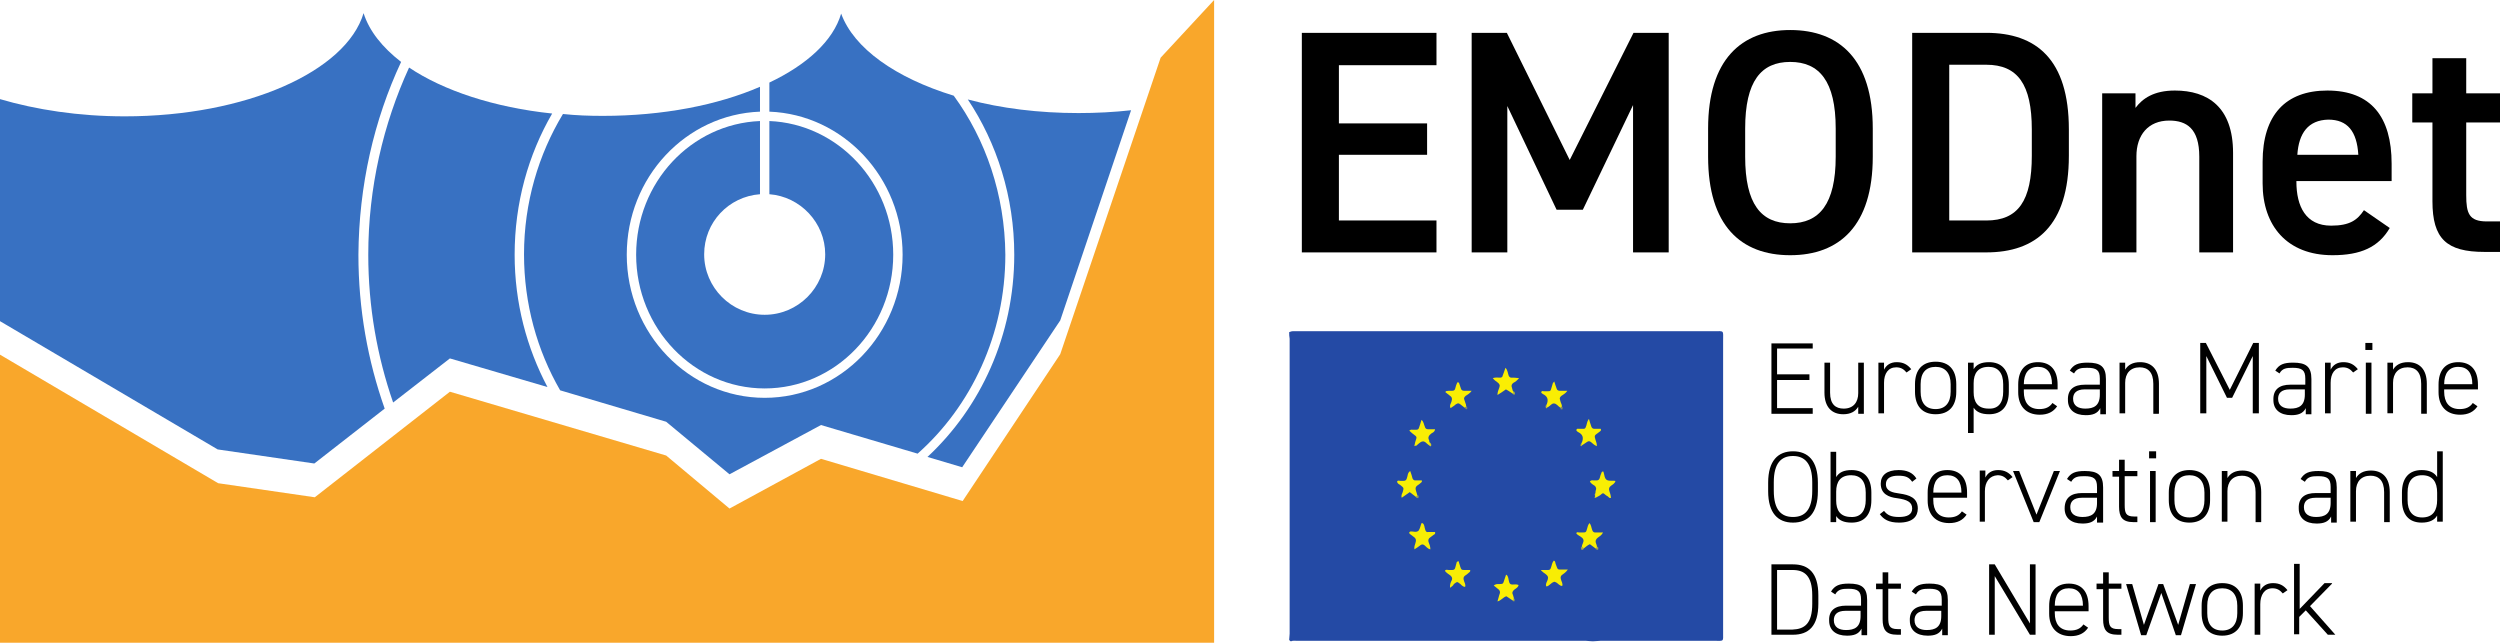 <?xml version="1.0" encoding="utf-8"?>
<!-- Generator: Adobe Illustrator 22.1.0, SVG Export Plug-In . SVG Version: 6.00 Build 0)  -->
<svg version="1.1" id="Layer_1" xmlns="http://www.w3.org/2000/svg" xmlns:xlink="http://www.w3.org/1999/xlink" x="0px" y="0px"
	 viewBox="0 0 532.9 137" style="enable-background:new 0 0 532.9 137;" xml:space="preserve">
<style type="text/css">
	.st0{fill:#F9A72B;}
	.st1{fill:#244AA5;}
	.st2{fill:#F7ED05;}
	.st3{fill:#F8ED04;}
	.st4{fill:#F9EE04;}
	.st5{fill:#F8EE04;}
	.st6{fill:#FAEF03;}
	.st7{fill:#FAEE03;}
	.st8{fill:#F9EE03;}
	.st9{fill:#FBEF03;}
	.st10{fill:#A1A24D;}
	.st11{fill:#858A65;}
	.st12{fill:#808966;}
	.st13{fill:#ADA947;}
	.st14{fill:#959A56;}
	.st15{fill:#D2CD24;}
	.st16{fill:#C5C72A;}
	.st17{fill:#BFC130;}
	.st18{fill:#CDC928;}
	.st19{fill:#BBBB36;}
	.st20{fill:#DCD51C;}
	.st21{fill:#A7A749;}
	.st22{fill:none;}
	.st23{fill:#3871C2;}
</style>
<g>
	<polygon class="st0" points="0,137 258.8,137 258.8,0 247.4,12.3 226,75.5 205.2,106.8 175,97.8 155.5,108.4 142,97.1 95.9,83.5 
		67.1,106 46.5,103 0,75.6 	"/>
	<g>
		<path class="st1" d="M274.8,70.8c0.3-0.1,0.5-0.2,0.8-0.2c0.4,0,0.8,0,1.2,0c29.5,0,59,0,88.5,0c2.3,0,2-0.3,2,2.1
			c0,20.6,0,41.2,0,61.9c0,0.1,0,0.2,0,0.3c0,1.9,0.2,1.7-1.7,1.7c-8.2,0-16.3,0-24.5,0c-0.5,0-1,0.1-1.6,0.1c-0.5,0-1-0.1-1.4-0.1
			c-20.5,0-41,0-61.5,0c-0.5,0-1-0.1-1.4,0.1c-0.2,0-0.3-0.2-0.4-0.3c0-0.4,0.1-0.9,0.1-1.3c0-21,0-41.9,0-62.9
			C274.8,71.7,274.8,71.3,274.8,70.8z"/>
		<g>
			<path class="st2" d="M303.2,111.5c0.5,0.3,0.4,0.9,0.6,1.4c0.1,0.4,0.3,0.6,0.7,0.5c0.5,0,0.9,0,1.4,0c0.1,0.4-0.1,0.5-0.3,0.6
				c-0.3,0.2-0.5,0.4-0.8,0.6c-0.3,0.2-0.4,0.5-0.3,0.9c0.2,0.5,0.4,1,0.4,1.6c-0.6-0.1-0.9-0.6-1.3-0.9c-0.3-0.2-0.5-0.2-0.8,0
				c-0.4,0.3-0.8,0.6-1.3,0.9c-0.1-0.6,0.1-0.9,0.2-1.3c0.2-0.6,0.2-1-0.4-1.4c-0.3-0.2-0.5-0.4-0.8-0.6c-0.1-0.1-0.1-0.2-0.1-0.3
				c0-0.1,0.1-0.1,0.2-0.2c0.6-0.1,1.3,0.3,1.8-0.2c0.3-0.4,0.4-1.1,0.6-1.6C303.1,111.6,303.1,111.5,303.2,111.5z"/>
			<path class="st3" d="M328.5,121.5c0.5,0,1,0,1.5,0c0.3,0,0.5-0.1,0.6-0.5c0.2-0.5,0.2-1,0.6-1.5c0.4,0.1,0.3,0.5,0.4,0.7
				c0.1,0.3,0.2,0.5,0.3,0.8c0.1,0.3,0.3,0.4,0.5,0.4c0.6,0,1.1,0,1.8,0c-0.4,0.6-0.9,0.9-1.3,1.2c-0.2,0.2-0.3,0.4-0.2,0.8
				c0.1,0.5,0.5,1,0.3,1.5c-0.6,0-0.9-0.6-1.4-0.8c-0.1,0-0.2-0.1-0.3-0.1c-0.3,0.1-0.6,0.3-0.8,0.5c-0.3,0.2-0.5,0.5-0.9,0.5
				c-0.2-0.5,0.1-0.9,0.3-1.4c0.2-0.6,0-0.9-0.4-1.2c-0.3-0.2-0.7-0.5-1-0.8C328.5,121.7,328.5,121.6,328.5,121.5z"/>
			<path class="st2" d="M309.1,125.3c-0.1-0.8,0.2-1.3,0.4-1.7c0.1-0.4,0-0.6-0.3-0.9c-0.4-0.3-0.9-0.6-1.2-1
				c0.2-0.4,0.5-0.2,0.8-0.2c0.2,0,0.5,0,0.7,0c0.4,0,0.6-0.1,0.7-0.5c0.1-0.4,0.2-0.7,0.3-1.1c0-0.1,0.1-0.2,0.4-0.3
				c0.1,0.4,0.3,0.9,0.4,1.3c0.2,0.5,0.2,0.6,0.8,0.6c0.4,0,0.8,0,1.1,0c0.1,0,0.2,0,0.2,0.1c0,0.1,0,0.2-0.1,0.3
				c-0.3,0.3-0.7,0.6-1,0.8c-0.3,0.2-0.4,0.5-0.3,0.9c0.1,0.5,0.5,1,0.3,1.5c-0.4,0-0.7-0.3-1-0.6c-0.7-0.5-0.6-0.6-1.4,0
				C309.8,124.8,309.5,125,309.1,125.3z"/>
			<path class="st4" d="M340.1,116.9c-0.4-0.3-0.8-0.6-1.2-0.9c-0.5,0.2-0.9,0.6-1.3,0.9c-0.3,0.1-0.4-0.1-0.4-0.4
				c0-0.5,0.5-1,0.3-1.5c-0.2-0.5-0.8-0.7-1.2-1c-0.1-0.1-0.2-0.2-0.3-0.3c0.1-0.4,0.4-0.2,0.6-0.2c0.2,0,0.5,0,0.7,0
				c0.7,0,0.8,0,1-0.8c0.1-0.4,0.2-0.8,0.5-1.2c0.4,0.4,0.4,1,0.6,1.5c0.1,0.3,0.3,0.5,0.6,0.5c0.5,0,1,0,1.7,0
				c-0.3,0.6-0.7,0.8-1.1,1.1c-0.4,0.3-0.6,0.7-0.4,1.2c0.1,0.3,0.2,0.5,0.2,0.8C340.5,116.8,340.4,116.9,340.1,116.9z"/>
			<path class="st5" d="M301.8,105.9c-0.4-0.3-0.8-0.6-1.3-1c-0.6,0.4-1.1,0.8-1.7,1.2c-0.2-0.5,0.1-0.9,0.2-1.2
				c0.3-1,0.2-0.9-0.5-1.5c-0.3-0.2-0.6-0.3-0.7-0.7c0.1-0.4,0.5-0.2,0.7-0.2c0.2,0,0.5,0,0.7,0c0.4,0,0.6-0.2,0.7-0.6
				c0.2-0.5,0.1-1.1,0.7-1.5c0.2,0.6,0.4,1.1,0.5,1.6c0.1,0.2,0.3,0.4,0.5,0.4c0.4,0,0.9,0,1.3,0c0.1,0,0.2,0,0.2,0.1
				c0,0.1,0,0.2-0.1,0.3c-0.3,0.3-0.6,0.5-0.9,0.7c-0.4,0.3-0.4,0.6-0.3,1c0.1,0.3,0.2,0.6,0.3,1C302.2,105.9,302.1,106,301.8,105.9
				z"/>
			<path class="st6" d="M337.2,94.3c0.4-1,0.2-1.7-0.8-2.2c-0.2-0.1-0.3-0.2-0.4-0.4c0.1-0.4,0.3-0.3,0.5-0.3c0.4,0,0.8,0,1.1,0
				c0.2,0,0.3-0.1,0.4-0.3c0.3-0.6,0.2-1.2,0.7-1.8c0.2,0.6,0.3,1.1,0.5,1.6c0.1,0.3,0.3,0.5,0.6,0.5c0.5,0,1,0,1.4,0
				c0.2,0.4-0.1,0.5-0.2,0.6c-0.3,0.2-0.5,0.4-0.8,0.6c-0.3,0.2-0.3,0.5-0.2,0.8c0.1,0.5,0.4,1,0.4,1.7c-0.6-0.2-0.9-0.6-1.3-0.9
				c-0.3-0.2-0.5-0.2-0.8,0c-0.4,0.3-0.8,0.5-1.2,0.8C337.1,94.8,337.1,94.6,337.2,94.3z"/>
			<path class="st4" d="M312.2,86.9c-0.3-0.2-0.6-0.5-0.9-0.7c-0.4-0.3-0.5-0.3-1,0c-0.3,0.3-0.7,0.5-1.1,0.8
				c-0.3-0.6,0.1-1,0.2-1.4c0.2-0.6,0.1-1-0.4-1.3c-0.3-0.2-0.6-0.5-0.9-0.7c0.1-0.4,0.5-0.2,0.7-0.3c0.2,0,0.5,0,0.7,0
				c0.4,0,0.6-0.1,0.7-0.5c0.1-0.4,0.2-0.8,0.4-1.2c0-0.1,0.1-0.1,0.2-0.1c0.1,0,0.2,0.1,0.2,0.1c0.1,0.4,0.3,0.8,0.4,1.2
				c0.1,0.4,0.4,0.5,0.7,0.5c0.5,0,0.9,0,1.6,0c-0.4,0.6-0.9,0.8-1.3,1.1c-0.2,0.2-0.4,0.4-0.3,0.7c0.1,0.4,0.3,0.8,0.4,1.2
				C312.6,86.9,312.4,87,312.2,86.9z"/>
			<path class="st5" d="M340.1,105c0-0.2,0-0.4,0.1-0.6c0.1-0.3,0-0.5-0.2-0.8c-0.4-0.3-0.9-0.5-1.1-1c0.3-0.3,0.6-0.2,0.8-0.2
				c0.2,0,0.5,0,0.7,0c0.3,0,0.5-0.2,0.6-0.5c0.1-0.4,0.2-0.8,0.4-1.2c0-0.1,0.1-0.1,0.2-0.2c0.1,0,0.2,0,0.2,0.1
				c0.2,0.6,0.2,1.4,0.7,1.7c0.5,0.3,1.2,0.1,1.8,0.2c0.1,0.3-0.2,0.4-0.3,0.6c-0.3,0.3-0.9,0.5-1,1c-0.1,0.4,0.2,0.9,0.3,1.4
				c0,0.2,0.1,0.4,0.1,0.6c-0.4,0.2-0.5-0.2-0.7-0.3c-0.2-0.1-0.5-0.3-0.7-0.5c-0.2-0.2-0.4-0.2-0.6,0c-0.3,0.3-0.7,0.5-1.1,0.7
				c-0.1,0.1-0.2,0.1-0.3,0c0-0.1,0-0.2,0-0.3C340,105.4,340,105.2,340.1,105z"/>
			<path class="st7" d="M322.6,84c-0.5-0.3-1-0.7-1.6-1c-0.6,0.4-1.1,0.8-1.8,1.2c0-0.6,0.2-1.1,0.4-1.6c0.2-0.5,0-0.8-0.4-1.1
				c-0.3-0.2-0.7-0.5-1-0.9c0.6-0.2,1.1-0.1,1.6-0.1c0.3,0,0.5-0.2,0.5-0.4c0.2-0.5,0.4-1.1,0.6-1.7c0.5,0.5,0.5,1.2,0.7,1.7
				c0.1,0.2,0.3,0.4,0.5,0.4c0.5,0,1,0,1.7,0.1c-0.4,0.5-0.8,0.8-1.2,1c-0.4,0.3-0.5,0.6-0.3,1.1c0.1,0.2,0.1,0.5,0.2,0.7
				C322.7,83.6,322.7,83.8,322.6,84z"/>
			<path class="st4" d="M304.7,95c0,0-0.1,0-0.1-0.1c-0.5-0.3-0.8-0.9-1.4-0.8c-0.5,0.1-0.9,0.6-1.3,0.9c-0.1,0.1-0.3,0.1-0.4,0
				c0.1-0.5,0.2-1,0.4-1.5c0.1-0.3,0-0.5-0.3-0.7c-0.4-0.3-0.8-0.6-1.2-1c0.3-0.3,0.6-0.2,0.8-0.2c0.2,0,0.5,0,0.7,0
				c0.3,0,0.5-0.1,0.6-0.5c0.2-0.5,0.3-1,0.5-1.6c0.5,0.4,0.5,1,0.7,1.4c0.1,0.4,0.3,0.6,0.7,0.6c0.5,0,1,0,1.5,0
				c-0.1,0.6-0.5,0.7-0.8,0.9c-0.5,0.4-0.8,0.8-0.5,1.4c0.1,0.1,0,0.3,0.1,0.4C304.9,94.5,304.9,94.8,304.7,95z"/>
			<path class="st8" d="M332.6,86.9c-0.5-0.3-0.8-0.9-1.4-0.9c-0.5,0-0.8,0.6-1.3,0.8c0,0-0.1,0-0.1,0.1c-0.2-0.2-0.2-0.5-0.1-0.7
				c0.4-1,0.2-1.7-0.8-2.2c-0.2-0.1-0.3-0.2-0.4-0.4c0.2-0.4,0.4-0.2,0.6-0.2c0.2,0,0.4,0,0.6,0c0.8,0,0.8,0,1-0.7
				c0.1-0.3,0.2-0.6,0.3-1c0-0.1,0.2-0.2,0.3-0.4c0.2,0.6,0.3,1,0.5,1.5c0.1,0.4,0.4,0.5,0.7,0.5c0.5,0,0.9,0,1.6,0
				c-0.4,0.6-0.9,0.8-1.3,1.1c-0.2,0.2-0.4,0.4-0.3,0.7c0.1,0.4,0.2,0.8,0.4,1.2C333,86.9,332.9,87,332.6,86.9z"/>
			<path class="st9" d="M322.6,128.1c-0.5-0.3-1-0.7-1.5-1c-0.7,0.2-1.1,0.9-1.9,1.1c0.2-0.6,0.3-1.2,0.5-1.7c0.1-0.3,0-0.6-0.2-0.8
				c-0.4-0.3-0.7-0.6-1.1-0.9c0.5-0.3,0.5-0.3,1.2-0.3c0.8,0,0.8-0.1,1-0.7c0.1-0.4,0.3-0.8,0.4-1.2c0,0,0.1-0.1,0.1-0.1
				c0.5,0.4,0.4,1,0.6,1.6c0.1,0.4,0.4,0.5,0.7,0.5c0.4,0,0.9-0.1,1.3,0.1c-0.1,0.5-0.5,0.7-0.8,0.9c-0.4,0.3-0.7,0.7-0.4,1.2
				c0.1,0.2,0.1,0.5,0.2,0.7C322.7,127.7,322.7,127.9,322.6,128.1z"/>
			<path class="st10" d="M340.1,116.9c0.1-0.1,0.3-0.2,0.4-0.4c0.1,0.1,0.2,0.2,0.2,0.3c0,0.1,0,0.3-0.1,0.4c-0.1,0-0.3-0.1-0.4-0.1
				C340.2,117.1,340.1,117,340.1,116.9z"/>
			<path class="st11" d="M332.6,86.9c0.2,0,0.3-0.2,0.3-0.3c0.1,0.1,0.2,0.2,0.2,0.3c0,0.1,0,0.2-0.1,0.4c-0.1,0-0.2-0.1-0.4-0.1
				C332.7,87.1,332.7,87,332.6,86.9z"/>
			<path class="st12" d="M312.2,86.9c0.2,0,0.3-0.2,0.3-0.4c0.1,0.1,0.1,0.1,0.2,0.2c0.1,0.2,0.1,0.4,0,0.5c-0.2,0.1-0.3,0-0.4-0.2
				C312.2,87,312.2,87,312.2,86.9z"/>
			<path class="st13" d="M337.2,116.5c0.1,0.1,0.3,0.2,0.4,0.4c0,0.1-0.1,0.2-0.1,0.2c-0.1,0.1-0.2,0.1-0.4,0.1
				c0-0.1-0.1-0.3-0.1-0.4C337,116.7,337.1,116.6,337.2,116.5z"/>
			<path class="st14" d="M301.8,105.9c0.2-0.1,0.3-0.2,0.4-0.4c0.1,0.1,0.2,0.2,0.2,0.3c0,0.1,0,0.2-0.1,0.4c-0.1,0-0.3-0.1-0.4-0.1
				C301.9,106.1,301.8,106,301.8,105.9z"/>
			<path class="st15" d="M304.7,95c0-0.2,0.1-0.5,0.1-0.7c0.2,0.2,0.3,0.4,0.3,0.6C305,95.2,304.9,95.2,304.7,95z"/>
			<path class="st16" d="M337.2,94.3c0,0.2,0,0.5,0,0.7c-0.1,0.1-0.2,0.2-0.3,0C336.9,94.8,337,94.5,337.2,94.3z"/>
			<path class="st17" d="M322.6,84c0-0.2,0-0.4,0-0.7c0.2,0.2,0.3,0.4,0.3,0.6C322.8,84.2,322.7,84.3,322.6,84z"/>
			<path class="st18" d="M329.7,86.2c0,0.2,0,0.5,0.1,0.7c-0.2,0.2-0.3,0.2-0.3-0.1C329.4,86.6,329.5,86.4,329.7,86.2z"/>
			<path class="st19" d="M322.6,128.1c0-0.2,0-0.4,0-0.7c0.2,0.2,0.3,0.4,0.2,0.7C322.8,128.3,322.6,128.2,322.6,128.1z"/>
			<path class="st20" d="M340.1,105c0,0.2,0,0.5-0.2,0.6C339.9,105.4,340,105.2,340.1,105z"/>
			<path class="st21" d="M301.5,94.9c0.1,0,0.2,0,0.4,0c-0.1,0.1-0.2,0.2-0.3,0.2c0,0-0.1-0.1-0.2-0.1
				C301.4,95.1,301.5,95,301.5,94.9z"/>
			<path class="st20" d="M339.9,105.9c0.1,0,0.2,0,0.3,0c0,0.1-0.1,0.2-0.3,0.2C339.9,106.1,339.9,106,339.9,105.9z"/>
		</g>
		<g>
			<path d="M386.4,73.1v1.2h-7.6v5.5h6.9V81h-6.9v6h7.6v1.2h-8.8v-15H386.4z"/>
			<path d="M397.3,88.2h-1.2v-1.5c-0.6,1-1.6,1.6-3.2,1.6c-2.4,0-4-1.5-4-4.6v-6.4h1.2v6.4c0,2.5,1.2,3.4,2.9,3.4
				c2.1,0,3.1-1.4,3.1-3.3v-6.5h1.2V88.2z"/>
			<path d="M401.6,81.6v6.5h-1.2V77.3h1.2v1.5c0.5-1,1.4-1.6,2.7-1.6c1.4,0,2.3,0.5,3.1,1.5l-1,0.7c-0.6-0.7-1.2-1.1-2.2-1.1
				C402.5,78.3,401.6,79.6,401.6,81.6z"/>
			<path d="M412.6,88.3c-2.8,0-4.4-1.7-4.4-4.8v-1.6c0-3.1,1.6-4.8,4.4-4.8s4.4,1.7,4.4,4.8v1.6C417,86.5,415.5,88.3,412.6,88.3z
				 M415.8,81.9c0-2.4-1.2-3.7-3.2-3.7c-2.1,0-3.2,1.3-3.2,3.7v1.6c0,2.3,1,3.7,3.2,3.7c2.1,0,3.2-1.4,3.2-3.7V81.9z"/>
			<path d="M428.2,83.5c0,3-1.4,4.8-4.2,4.8c-1.7,0-2.7-0.5-3.3-1.4v5.4h-1.2v-15h1.2v1.4c0.6-1,1.6-1.5,3.3-1.5
				c2.7,0,4.2,1.7,4.2,4.8V83.5z M427,83.5v-1.6c0-2.4-1.1-3.7-3.1-3.7c-2.3,0-3.2,1.4-3.2,3.5v1.9c0,2,0.8,3.5,3.2,3.5
				C426,87.2,427,85.8,427,83.5z"/>
			<path d="M431.4,83v0.5c0,2.2,1,3.7,3.3,3.7c1.3,0,2.2-0.4,2.8-1.3l1,0.7c-0.8,1.2-2,1.8-3.7,1.8c-2.9,0-4.6-1.8-4.6-4.8v-1.6
				c0-3.1,1.5-4.8,4.2-4.8s4.2,1.7,4.2,4.8V83H431.4z M431.4,81.9h6v0c0-2.4-1-3.7-3-3.7S431.4,79.6,431.4,81.9L431.4,81.9z"/>
			<path d="M444.4,82h3.2v-1.3c0-1.8-0.7-2.3-2.7-2.3c-1.3,0-2.2,0.1-2.8,1.2l-0.9-0.6c0.8-1.3,1.8-1.7,3.8-1.7
				c2.7,0,3.9,0.8,3.9,3.5v7.5h-1.2v-1.3c-0.6,1.2-1.7,1.5-3.1,1.5c-2.4,0-3.8-1.2-3.8-3.2C440.7,83,442.1,82,444.4,82z M447.6,83
				h-3.2c-1.9,0-2.5,0.9-2.5,2c0,1.5,1.1,2.1,2.6,2.1c1.8,0,3.1-0.6,3.1-3V83z"/>
			<path d="M451.8,77.3h1.2v1.5c0.6-1,1.6-1.6,3.2-1.6c2.4,0,4,1.5,4,4.6v6.4H459v-6.4c0-2.5-1.2-3.5-2.9-3.5c-2,0-3.1,1.3-3.1,3.3
				v6.5h-1.2V77.3z"/>
			<path d="M475.3,83.1l5-10h1.2v15h-1.3V75.9l-4.4,8.9h-1.1l-4.4-8.9v12.2h-1.3v-15h1.2L475.3,83.1z"/>
			<path d="M488.2,82h3.2v-1.3c0-1.8-0.7-2.3-2.7-2.3c-1.3,0-2.2,0.1-2.8,1.2l-0.9-0.6c0.8-1.3,1.8-1.7,3.8-1.7
				c2.7,0,3.9,0.8,3.9,3.5v7.5h-1.2v-1.3c-0.6,1.2-1.7,1.5-3.1,1.5c-2.4,0-3.8-1.2-3.8-3.2C484.5,83,485.9,82,488.2,82z M491.3,83
				h-3.2c-1.9,0-2.5,0.9-2.5,2c0,1.5,1.1,2.1,2.6,2.1c1.8,0,3.1-0.6,3.1-3V83z"/>
			<path d="M496.8,81.6v6.5h-1.2V77.3h1.2v1.5c0.5-1,1.4-1.6,2.7-1.6c1.4,0,2.3,0.5,3.1,1.5l-1,0.7c-0.6-0.7-1.2-1.1-2.2-1.1
				C497.7,78.3,496.8,79.6,496.8,81.6z"/>
			<path d="M504.2,73.1h1.5v1.5h-1.5V73.1z M504.3,77.3h1.2v10.9h-1.2V77.3z"/>
			<path d="M508.9,77.3h1.2v1.5c0.6-1,1.6-1.6,3.2-1.6c2.4,0,4,1.5,4,4.6v6.4h-1.2v-6.4c0-2.5-1.2-3.5-2.9-3.5c-2,0-3.1,1.3-3.1,3.3
				v6.5h-1.2V77.3z"/>
			<path d="M521,83v0.5c0,2.2,1,3.7,3.3,3.7c1.3,0,2.2-0.4,2.8-1.3l1,0.7c-0.8,1.2-2,1.8-3.7,1.8c-2.9,0-4.6-1.8-4.6-4.8v-1.6
				c0-3.1,1.5-4.8,4.2-4.8s4.2,1.7,4.2,4.8V83H521z M521,81.9h6v0c0-2.4-1-3.7-3-3.7S521,79.6,521,81.9L521,81.9z"/>
			<path d="M382.2,111.4c-3.2,0-5.3-2-5.3-6.7v-1.8c0-4.7,2.1-6.7,5.3-6.7c3.2,0,5.3,2,5.3,6.7v1.8
				C387.5,109.4,385.4,111.4,382.2,111.4z M378.1,104.6c0,4.1,1.6,5.6,4.1,5.6s4.1-1.5,4.1-5.6v-1.8c0-4-1.6-5.6-4.1-5.6
				s-4.1,1.5-4.1,5.6V104.6z"/>
			<path d="M391.4,101.7c0.6-1,1.6-1.5,3.3-1.5c2.7,0,4.2,1.7,4.2,4.8v1.6c0,3-1.4,4.8-4.2,4.8c-1.7,0-2.7-0.5-3.3-1.4v1.3h-1.2v-15
				h1.2V101.7z M397.7,106.6V105c0-2.4-1.1-3.7-3.1-3.7c-2.3,0-3.2,1.4-3.2,3.5v1.9c0,2,0.8,3.5,3.2,3.5
				C396.7,110.3,397.7,108.8,397.7,106.6z"/>
			<path d="M407.6,102.7c-0.7-1-1.4-1.3-3-1.3c-1.5,0-2.6,0.5-2.6,1.8c0,1.5,1.4,1.8,2.9,2c2.1,0.3,3.9,0.9,3.9,3.2c0,1.7-1.1,3-4,3
				c-2.2,0-3.3-0.7-4.1-1.8l0.9-0.7c0.7,0.9,1.5,1.3,3.2,1.3c1.7,0,2.8-0.5,2.8-1.8c0-1.4-1.1-1.9-3.2-2.2c-1.8-0.2-3.5-0.9-3.5-3.1
				c0-1.8,1.3-2.9,3.8-2.9c1.7,0,3,0.5,3.8,1.8L407.6,102.7z"/>
			<path d="M412.1,106.1v0.5c0,2.2,1,3.7,3.3,3.7c1.3,0,2.2-0.4,2.8-1.3l1,0.7c-0.8,1.2-2,1.8-3.7,1.8c-2.9,0-4.6-1.8-4.6-4.8V105
				c0-3.1,1.5-4.8,4.2-4.8s4.2,1.7,4.2,4.8v1.1H412.1z M412.1,105h6v0c0-2.4-1-3.7-3-3.7S412.1,102.6,412.1,105L412.1,105z"/>
			<path d="M423.1,104.7v6.5H422v-10.9h1.2v1.5c0.5-1,1.4-1.6,2.7-1.6c1.4,0,2.3,0.5,3.1,1.5l-1,0.7c-0.6-0.7-1.2-1.1-2.2-1.1
				C424.1,101.4,423.1,102.7,423.1,104.7z"/>
			<path d="M439.1,100.4l-4.4,10.9h-1.2l-4.4-10.9h1.3l3.7,9.3l3.7-9.3H439.1z"/>
			<path d="M443.8,105.1h3.2v-1.3c0-1.8-0.7-2.3-2.7-2.3c-1.3,0-2.2,0.1-2.8,1.2l-0.9-0.6c0.8-1.3,1.8-1.7,3.8-1.7
				c2.7,0,3.9,0.8,3.9,3.5v7.5H447v-1.3c-0.6,1.2-1.7,1.5-3.1,1.5c-2.4,0-3.8-1.2-3.8-3.2C440.1,106,441.6,105.1,443.8,105.1z
				 M447,106.1h-3.2c-1.9,0-2.5,0.9-2.5,2c0,1.5,1.1,2.1,2.6,2.1c1.8,0,3.1-0.6,3.1-3V106.1z"/>
			<path d="M450.3,100.4h1.4V98h1.2v2.4h2.7v1.1h-2.7v6.1c0,1.7,0.2,2.5,2,2.5h0.7v1.2h-0.8c-2.4,0-3.1-1.1-3.1-3.3v-6.4h-1.4V100.4
				z"/>
			<path d="M458.1,96.2h1.5v1.5h-1.5V96.2z M458.3,100.4h1.2v10.9h-1.2V100.4z"/>
			<path d="M466.7,111.4c-2.8,0-4.4-1.7-4.4-4.8V105c0-3.1,1.6-4.8,4.4-4.8s4.4,1.7,4.4,4.8v1.6
				C471.1,109.5,469.6,111.4,466.7,111.4z M469.9,105c0-2.4-1.2-3.7-3.2-3.7c-2.1,0-3.2,1.3-3.2,3.7v1.6c0,2.3,1,3.7,3.2,3.7
				c2.1,0,3.2-1.4,3.2-3.7V105z"/>
			<path d="M473.6,100.4h1.2v1.5c0.6-1,1.6-1.6,3.2-1.6c2.4,0,4,1.5,4,4.6v6.4h-1.2v-6.4c0-2.5-1.2-3.5-2.9-3.5
				c-2,0-3.1,1.3-3.1,3.3v6.5h-1.2V100.4z"/>
			<path d="M493.6,105.1h3.2v-1.3c0-1.8-0.7-2.3-2.7-2.3c-1.3,0-2.2,0.1-2.8,1.2l-0.9-0.6c0.8-1.3,1.8-1.7,3.8-1.7
				c2.7,0,3.9,0.8,3.9,3.5v7.5h-1.2v-1.3c-0.6,1.2-1.7,1.5-3.1,1.5c-2.4,0-3.8-1.2-3.8-3.2C489.9,106,491.4,105.1,493.6,105.1z
				 M496.8,106.1h-3.2c-1.9,0-2.5,0.9-2.5,2c0,1.5,1.1,2.1,2.6,2.1c1.8,0,3.1-0.6,3.1-3V106.1z"/>
			<path d="M501,100.4h1.2v1.5c0.6-1,1.6-1.6,3.2-1.6c2.4,0,4,1.5,4,4.6v6.4h-1.2v-6.4c0-2.5-1.2-3.5-2.9-3.5c-2,0-3.1,1.3-3.1,3.3
				v6.5H501V100.4z"/>
			<path d="M519.5,96.2h1.2v15h-1.2v-1.3c-0.6,1-1.7,1.5-3.3,1.5c-2.8,0-4.2-1.8-4.2-4.8V105c0-3.1,1.5-4.8,4.2-4.8
				c1.6,0,2.7,0.5,3.3,1.5V96.2z M519.5,106.6V105c0-2.2-0.9-3.7-3.2-3.7c-2.1,0-3.1,1.3-3.1,3.7v1.6c0,2.3,1,3.7,3.1,3.7
				C518.7,110.3,519.5,108.7,519.5,106.6z"/>
			<path d="M377.6,135.3v-15h4.6c3.3,0,5.4,1.8,5.4,6.6v1.8c0,4.8-2.1,6.6-5.4,6.6H377.6z M386.3,128.7v-1.8c0-4.1-1.6-5.4-4.2-5.4
				h-3.3v12.7h3.3C384.7,134.1,386.3,132.9,386.3,128.7z"/>
			<path d="M393.5,129.1h3.2v-1.3c0-1.8-0.7-2.3-2.7-2.3c-1.3,0-2.2,0.1-2.8,1.2l-0.9-0.6c0.8-1.3,1.8-1.7,3.8-1.7
				c2.7,0,3.9,0.8,3.9,3.5v7.5h-1.2V134c-0.6,1.2-1.7,1.5-3.1,1.5c-2.4,0-3.8-1.2-3.8-3.2C389.8,130.1,391.2,129.1,393.5,129.1z
				 M396.6,130.2h-3.2c-1.9,0-2.5,0.9-2.5,2c0,1.5,1.1,2.1,2.6,2.1c1.8,0,3.1-0.6,3.1-3V130.2z"/>
			<path d="M399.9,124.4h1.4v-2.4h1.2v2.4h2.7v1.1h-2.7v6.1c0,1.7,0.2,2.5,2,2.5h0.7v1.2h-0.8c-2.4,0-3.1-1.1-3.1-3.3v-6.4h-1.4
				V124.4z"/>
			<path d="M410.7,129.1h3.2v-1.3c0-1.8-0.7-2.3-2.7-2.3c-1.3,0-2.2,0.1-2.8,1.2l-0.9-0.6c0.8-1.3,1.8-1.7,3.8-1.7
				c2.7,0,3.9,0.8,3.9,3.5v7.5h-1.2V134c-0.6,1.2-1.7,1.5-3.1,1.5c-2.4,0-3.8-1.2-3.8-3.2C407,130.1,408.4,129.1,410.7,129.1z
				 M413.8,130.2h-3.2c-1.9,0-2.5,0.9-2.5,2c0,1.5,1.1,2.1,2.6,2.1c1.8,0,3.1-0.6,3.1-3V130.2z"/>
			<path d="M433.9,120.3v15h-1.2l-7.5-12.5v12.5H424v-15h1.2l7.5,12.6v-12.6H433.9z"/>
			<path d="M438,130.2v0.5c0,2.2,1,3.7,3.3,3.7c1.3,0,2.2-0.4,2.8-1.3l1,0.7c-0.8,1.2-2,1.8-3.7,1.8c-2.9,0-4.6-1.8-4.6-4.8v-1.6
				c0-3.1,1.5-4.8,4.2-4.8s4.2,1.7,4.2,4.8v1.1H438z M438,129.1h6v0c0-2.4-1-3.7-3-3.7S438,126.7,438,129.1L438,129.1z"/>
			<path d="M446.9,124.4h1.4v-2.4h1.2v2.4h2.7v1.1h-2.7v6.1c0,1.7,0.2,2.5,2,2.5h0.7v1.2h-0.8c-2.4,0-3.1-1.1-3.1-3.3v-6.4h-1.4
				V124.4z"/>
			<path d="M460.7,126.4l-3.2,9h-1.1l-3.2-10.9h1.3l2.5,8.7l3.1-8.7h1l3.2,8.7l2.5-8.7h1.3l-3.2,10.9h-1.1L460.7,126.4z"/>
			<path d="M473.7,135.5c-2.8,0-4.4-1.7-4.4-4.8v-1.6c0-3.1,1.6-4.8,4.4-4.8s4.4,1.7,4.4,4.8v1.6
				C478.1,133.6,476.6,135.5,473.7,135.5z M476.9,129.1c0-2.4-1.2-3.7-3.2-3.7c-2.1,0-3.2,1.3-3.2,3.7v1.6c0,2.3,1,3.7,3.2,3.7
				c2.1,0,3.2-1.4,3.2-3.7V129.1z"/>
			<path d="M481.8,128.8v6.5h-1.2v-10.9h1.2v1.5c0.5-1,1.4-1.6,2.7-1.6c1.4,0,2.3,0.5,3.1,1.5l-1,0.7c-0.6-0.7-1.2-1.1-2.2-1.1
				C482.7,125.4,481.8,126.8,481.8,128.8z"/>
			<path d="M497.1,124.4l-4.7,4.8l5.4,6.1h-1.6l-4.7-5.2l-1.4,1.4v3.7H489v-15h1.2v9.6l5.3-5.5H497.1z"/>
		</g>
		<g>
			<path d="M306.2,7v6.9h-20.8v12.4h18.8V33h-18.8V47h20.8v6.8h-28.7V7H306.2z"/>
			<path d="M334.6,34.1L348.2,7h7.5v46.8h-7.6V22.4l-10.7,22.3h-5.6l-10.5-22.1v31.2h-7.6V7h7.5L334.6,34.1z"/>
			<path d="M381.6,54.4c-10.5,0-17.5-6.3-17.5-21v-6c0-14.7,7.1-21,17.5-21c10.5,0,17.6,6.3,17.6,21v6
				C399.2,48.1,392.1,54.4,381.6,54.4z M372,33.4c0,10.1,3.4,14.2,9.6,14.2c6.2,0,9.7-4.1,9.7-14.2v-6c0-10.1-3.5-14.2-9.7-14.2
				c-6.2,0-9.6,4.1-9.6,14.2V33.4z"/>
			<path d="M407.6,53.8V7h15.8C434,7,441,12.6,441,27.6v5.6c0,15-7.1,20.6-17.6,20.6H407.6z M433.1,33.2v-5.6c0-9.6-3-13.8-9.7-13.8
				h-7.9V47h7.9C430.2,47,433.1,42.8,433.1,33.2z"/>
			<path d="M448.1,19.9h7.1v3.1c1.5-2,3.9-3.7,8.4-3.7c7,0,12.4,3.5,12.4,13.3v21.2h-7.2V33.4c0-6-2.7-7.7-6.4-7.7
				c-4.5,0-7,3.1-7,7.6v20.5h-7.3V19.9z"/>
			<path d="M509.4,48.6c-2.4,4.1-6.2,5.8-12.2,5.8c-9.7,0-14.9-6.3-14.9-15.3v-4.6c0-10,4.9-15.2,13.8-15.2
				c9.3,0,13.7,5.6,13.7,15.6v3.7h-20.3v0.1c0,5.3,2,9.4,7.4,9.4c4,0,5.6-1.2,7-3.3L509.4,48.6z M489.7,33h13
				c-0.3-5-2.3-7.5-6.4-7.5C492,25.6,490,28.4,489.7,33z"/>
			<path d="M514.2,19.9h4.3v-7.5h7.2v7.5h7.2v6.2h-7.2v15.5c0,3.9,0.6,5.6,4.4,5.6h2.8v6.5h-3.3c-8.1,0-11.1-2.8-11.1-10.8V26.1
				h-4.3V19.9z"/>
		</g>
	</g>
	<path class="st22" d="M155.5,101.2L142,89.9l-22.6-6.7c9.1,15.6,25.2,26,43.6,26c12.4,0,23.7-4.7,32.6-12.6L175,90.6L155.5,101.2z"
		/>
	<path class="st23" d="M117.7,24.2c-12.4-1.3-23.2-4.9-30.5-9.8c-5.5,12-8.7,25.6-8.7,39.9c0,11.1,1.9,21.7,5.3,31.5l12.1-9.4
		l20.8,6.1c-4.4-8.3-7-17.9-7-28.2C109.7,43.3,112.6,33,117.7,24.2z"/>
	<path class="st23" d="M229.9,24.1c-8.5,0-16.5-1-23.6-2.9c6.2,9.3,9.9,20.8,9.9,33.1c0,17.2-7.2,32.6-18.5,43.1l7.4,2.2L226,68.3
		l15.1-44.8C237.5,23.9,233.7,24.1,229.9,24.1z"/>
	<path class="st23" d="M85.5,13.2c-4-3.1-6.8-6.6-8-10.4c-3.7,12.4-25,22-50.9,22c-9.8,0-18.9-1.4-26.7-3.7v47.3l46.5,27.4l20.6,3
		l15-11.7c-3.6-10.2-5.6-21.2-5.6-32.8C76.5,39.6,79.7,25.6,85.5,13.2z"/>
	<path class="st23" d="M135.6,54.3c0,15.7,12.3,28.5,27.4,28.5s27.4-12.8,27.4-28.5c0-15.4-11.8-27.9-26.4-28.5v15.6
		c6.6,0.5,11.9,6.1,11.9,12.8c0,7.1-5.8,12.9-12.9,12.9c-7.1,0-12.9-5.8-12.9-12.9c0-6.8,5.2-12.3,11.9-12.8V25.8
		C147.3,26.4,135.6,38.9,135.6,54.3z"/>
	<path class="st23" d="M203.3,20.4c-12.4-3.8-21.3-10.1-24-17.5c-1.7,5.8-7.3,10.9-15.3,14.7v6.2c15.7,0.6,28.4,14,28.4,30.5
		c0,16.8-13.2,30.5-29.4,30.5s-29.4-13.7-29.4-30.5c0-16.5,12.6-29.9,28.4-30.5v-5.3c-9,3.9-20.7,6.2-33.5,6.2
		c-2.9,0-5.7-0.1-8.5-0.4c-5.2,8.6-8.3,18.9-8.3,29.9c0,10.6,2.8,20.5,7.7,29l22.6,6.7l13.5,11.2L175,90.6l20.6,6.1
		c11.4-10.1,18.7-25.4,18.7-42.4C214.2,41.5,210.1,29.7,203.3,20.4z"/>
</g>
</svg>
